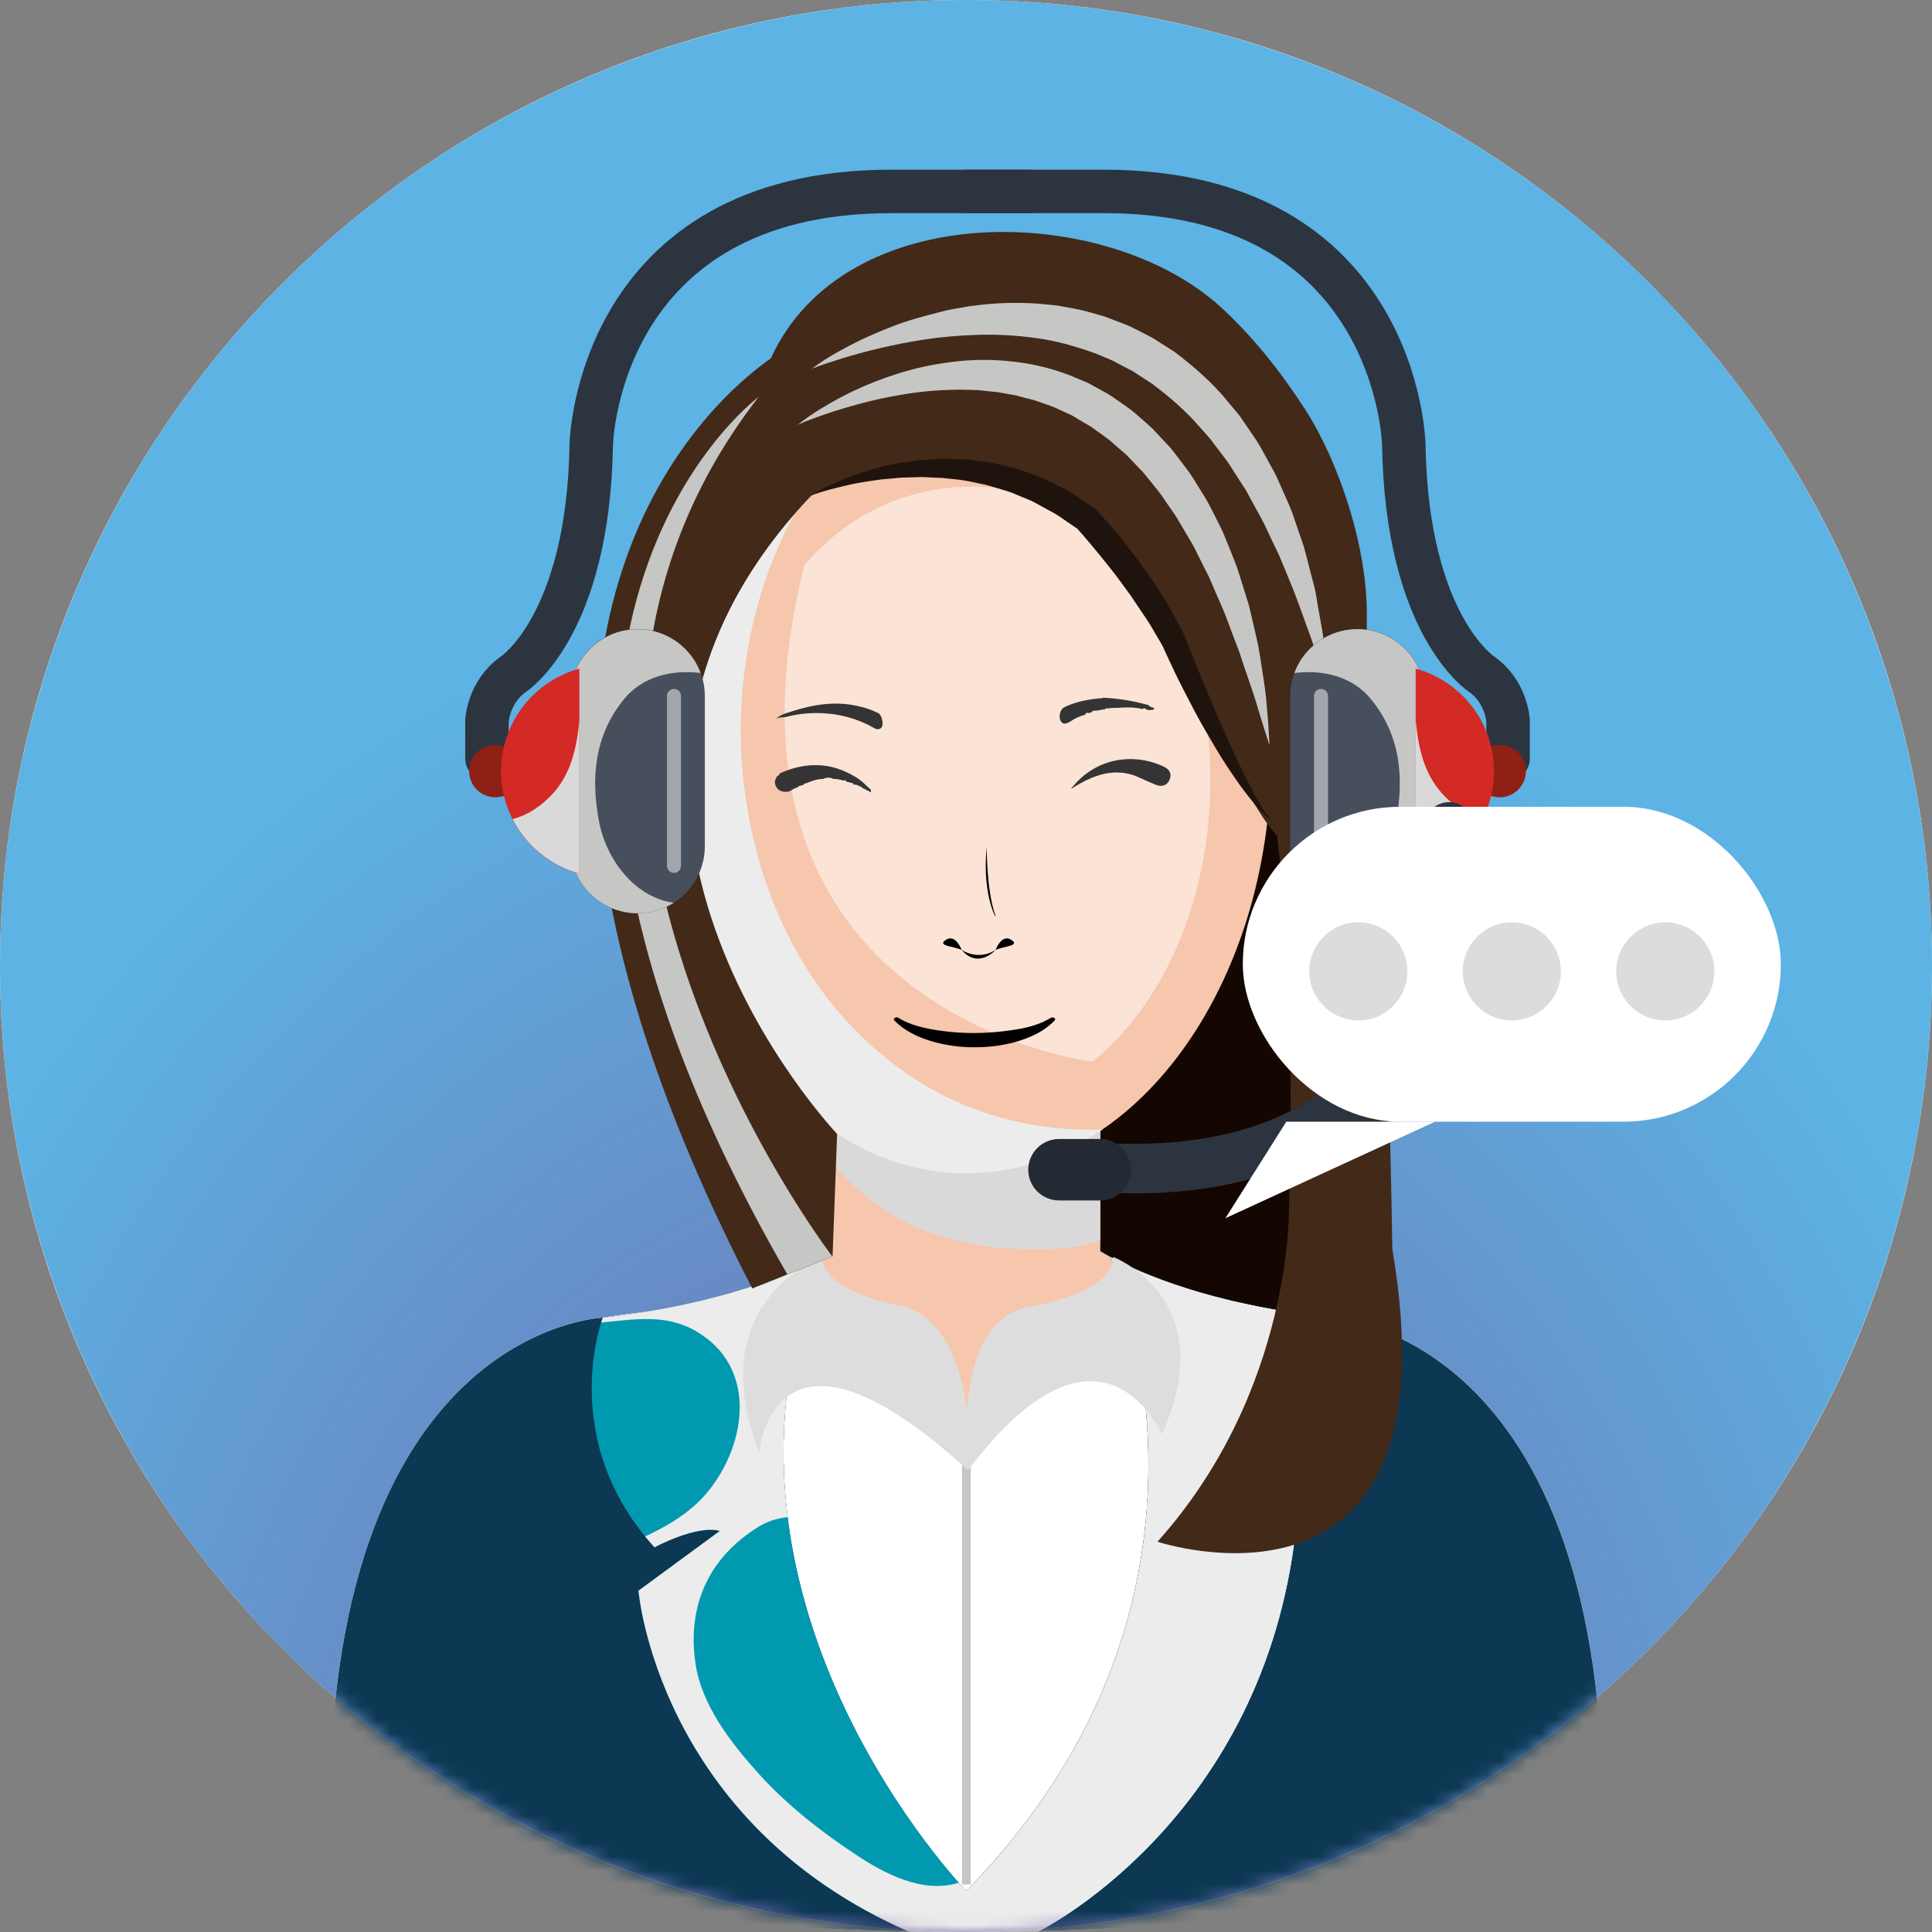 <svg width="141" height="141" viewBox="0 0 141 141" fill="none" xmlns="http://www.w3.org/2000/svg">
<rect x="0" y="0" width="141" height="141" fill="#808080" stroke="none"/>
<path d="M70.5 141C109.436 141 141 109.436 141 70.5C141 31.564 109.436 0 70.5 0C31.564 0 0 31.564 0 70.5C0 109.436 31.564 141 70.5 141Z" fill="#F2F2F2"/>
<circle cx="70.5" cy="70.5" r="70.5" fill="url(#paint0_radial_1_16)"/>
<mask id="mask0_1_16" style="mask-type:alpha" maskUnits="userSpaceOnUse" x="0" y="0" width="141" height="141">
<circle cx="70.5" cy="70.5" r="70.5" fill="#C4C4C4"/>
</mask>
<g mask="url(#mask0_1_16)">
<path d="M110.061 55.366V52.59C110.061 52.59 109.947 50.485 108.141 49.211C108.141 49.211 102.653 45.691 102.45 32.417C102.45 32.417 102.041 13.97 80.566 13.97H70.561" stroke="#2C343F" stroke-width="3.17" stroke-linecap="round" stroke-linejoin="round"/>
<path d="M35.538 55.366V52.59C35.538 52.59 35.653 50.485 37.459 49.211C37.459 49.211 42.946 45.691 43.151 32.417C43.151 32.417 43.559 13.97 65.034 13.97H75.039" stroke="#2C343F" stroke-width="3.17" stroke-linecap="round" stroke-linejoin="round"/>
<path d="M96.18 53.588H56.245V100.736H96.18V53.588Z" fill="#140600"/>
<path d="M97.058 96.166C86.302 94.95 81.005 91.772 80.099 91.181H60.947C60.041 91.772 54.744 94.95 43.988 96.166C43.988 96.166 23.489 96.932 24.061 134.096C24.061 134.096 39.487 141.055 70.52 140.997C101.553 141.055 116.979 134.096 116.979 134.096C117.558 96.932 97.058 96.166 97.058 96.166Z" fill="#F6C6AD"/>
<path d="M43.988 96.166C43.988 96.166 23.488 96.932 24.063 134.096C24.063 134.096 39.49 141.055 70.523 140.997C101.556 141.055 116.982 134.096 116.982 134.096C117.558 96.932 97.055 96.166 97.055 96.166C97.055 96.166 77.094 94.748 70.523 103.247C70.523 103.247 64.184 92.793 43.988 96.166Z" fill="white"/>
<path d="M80.301 80.847H60.745V95.071H80.301V80.847Z" fill="#F6C6AD"/>
<g style="mix-blend-mode:multiply">
<path d="M60.745 84.903C60.961 85.157 61.178 85.409 61.411 85.649C62.017 86.286 62.662 86.885 63.342 87.443L63.402 87.493C63.623 87.653 63.844 87.81 64.072 87.965C64.418 88.198 64.766 88.429 65.126 88.642C65.646 88.95 66.175 89.253 66.718 89.518C66.892 89.587 67.406 89.799 67.56 89.852C68.088 90.03 68.614 90.209 69.152 90.349C69.689 90.489 70.258 90.63 70.819 90.745C70.678 90.717 72.298 90.987 71.909 90.954C73.226 91.114 74.552 91.187 75.878 91.174C76.439 91.163 77.016 91.154 77.583 91.108C77.765 91.094 78.613 90.968 78.698 90.968C79.24 90.85 79.775 90.698 80.302 90.528V80.846H60.745V84.858C60.801 84.946 60.816 84.976 60.745 84.903Z" fill="#D9D9D9"/>
</g>
<path d="M92.772 55.137C92.772 71.977 82.809 85.635 70.523 85.635C58.237 85.635 48.275 71.981 48.275 55.137C48.275 38.293 58.235 27.735 70.523 27.735C82.81 27.735 92.772 38.293 92.772 55.137Z" fill="#F6C6AD"/>
<g style="mix-blend-mode:soft-light" opacity="0.5">
<path d="M58.663 41.378C58.663 41.337 58.679 41.299 58.684 41.261C61.828 37.569 66.165 35.514 70.955 35.514C80.554 35.514 88.336 43.76 88.336 56.921C88.336 65.691 84.877 73.349 79.73 77.485C79.73 77.485 50.639 74.019 58.663 41.378Z" fill="white"/>
</g>
<g style="mix-blend-mode:multiply">
<path d="M67.058 78.927C59.48 74.156 55.344 66.039 54.296 57.316C53.314 49.118 55.397 40.056 60.599 33.567C62.443 31.296 64.709 29.404 67.271 27.994C56.525 29.691 48.275 39.803 48.275 55.137C48.275 71.977 58.238 85.635 70.523 85.635C74.091 85.635 77.465 84.482 80.454 82.434C75.799 82.591 71.133 81.495 67.058 78.927Z" fill="#ECECEC"/>
</g>
<path d="M60.011 91.733C57.934 92.864 52.788 95.172 43.988 96.166C43.988 96.166 23.489 96.932 24.061 134.096C24.061 134.096 39.487 141.055 70.52 140.997C101.553 141.055 116.979 134.096 116.979 134.096C117.555 96.932 97.052 96.166 97.052 96.166C88.251 95.172 83.103 92.862 81.028 91.733C81.028 91.733 91.958 116.09 70.517 138.01C70.523 138.01 49.799 116.654 60.011 91.733Z" fill="#0C3853"/>
<path d="M53.474 109.407C53.482 109.455 53.491 109.501 53.501 109.548C53.578 109.926 53.659 110.307 53.743 110.684L53.91 110.611C53.76 110.217 53.614 109.813 53.474 109.407Z" fill="#00B0C2"/>
<path d="M97.058 96.166C88.256 95.172 83.109 92.862 81.034 91.733C81.034 91.733 91.964 116.09 70.523 138.01C70.523 138.01 49.799 116.654 60.011 91.733C57.934 92.864 52.788 95.172 43.987 96.166C43.987 96.166 40.594 105.037 47.764 112.923C47.764 112.923 50.869 111.251 52.535 111.73L46.596 116.09C46.596 116.09 48 132.994 66.393 140.997H75.711C75.711 140.997 91.661 133.233 94.438 112.684C94.438 112.684 92.953 111.009 88.374 109.579C90.338 108.989 92.406 108.826 94.438 109.1C94.438 109.1 100.478 105.929 97.058 96.166Z" fill="#0099AF"/>
<g style="mix-blend-mode:multiply">
<path d="M97.058 96.166C88.257 95.172 83.109 92.862 81.034 91.733C81.034 91.733 91.964 116.09 70.523 138.01C70.523 138.01 70.321 137.801 69.97 137.406C67.325 138.224 64.524 136.731 62.378 135.301C59.876 133.64 57.423 131.717 55.402 129.482C53.381 127.246 51.192 124.455 50.752 121.365C50.15 117.169 51.714 113.685 55.356 111.428C56.003 111.032 56.733 110.791 57.489 110.726C56.662 104.282 57.532 97.733 60.015 91.728C57.938 92.859 52.792 95.168 43.992 96.162C43.992 96.162 43.944 96.289 43.873 96.521C46.239 96.302 48.553 95.849 50.805 97.156C55.265 99.752 54.521 105.296 51.713 108.804C50.545 110.256 48.867 111.314 47.082 112.13C47.299 112.396 47.525 112.66 47.765 112.924C47.765 112.924 50.871 111.253 52.537 111.731L46.598 116.091C46.598 116.091 48.001 132.996 66.394 140.999H75.712C75.712 140.999 91.662 133.234 94.439 112.685C94.439 112.685 92.955 111.01 88.376 109.58C90.34 108.991 92.407 108.828 94.439 109.101C94.439 109.101 100.478 105.929 97.058 96.166Z" fill="#ECECEC"/>
</g>
<g style="mix-blend-mode:multiply">
<path d="M97.058 96.166C94.851 95.921 92.659 95.556 90.492 95.073C90.941 96.249 91.208 97.486 91.286 98.742C91.427 101.654 90.476 104.901 88.256 106.916C86.941 108.1 85.403 109.011 83.734 109.597C83.725 109.737 83.714 109.87 83.704 110.008C92.051 118.849 81.988 136.737 71.062 137.451C70.883 137.638 70.707 137.826 70.523 138.012L70.461 137.946V141H75.716C75.716 141 91.666 133.236 94.444 112.687C94.444 112.687 92.959 111.011 88.38 109.581C90.344 108.992 92.411 108.829 94.444 109.103C94.444 109.103 100.478 105.929 97.058 96.166Z" fill="#ECECEC"/>
</g>
<path d="M70.838 103.247H70.207V137.533H70.838V103.247Z" fill="#C6C6C5"/>
<path d="M60.011 91.733C60.011 91.733 51.104 94.943 55.408 105.994C55.408 105.994 56.413 94.28 70.648 107.309C70.648 107.309 71.595 97.454 66.157 95.362C66.16 95.362 60.011 94.435 60.011 91.733Z" fill="#DDDDDD"/>
<path d="M81.239 91.733C81.239 91.733 89.254 94.776 84.796 104.681C84.796 104.681 80.375 94.407 70.648 107.309C70.648 107.309 69.265 96.467 75.089 95.362C75.089 95.362 81.239 94.435 81.239 91.733Z" fill="#DDDDDD"/>
<path d="M101.616 91.178C101.616 91.178 101.187 62.514 99.748 45.79C99.748 45.79 99.748 45.611 99.748 45.296C99.888 40.005 97.659 33.614 95.257 29.889C93.501 27.169 91.477 24.593 89.083 22.403C80.725 14.779 61.664 14.325 56.262 26.145C51.179 29.733 30.961 47.721 54.904 94.034L60.761 91.695L61.095 82.757C61.095 82.757 38.018 58.513 59.195 36.181L59.265 36.131C59.244 36.15 59.221 36.167 59.195 36.181C62.908 34.278 67.788 33.84 71.883 34.458C83.233 36.178 85.697 48.631 90.587 57.025C91.414 58.445 92.304 60.053 93.204 60.99C93.999 67.923 94.401 76.741 94.077 87.959C94.077 87.959 94.428 101.404 84.475 112.517C84.458 112.514 106.505 119.841 101.616 91.178Z" fill="#422918"/>
<path d="M59.249 36.131C59.625 35.896 60.014 35.682 60.413 35.489C60.812 35.289 61.222 35.117 61.636 34.949C62.05 34.781 62.478 34.638 62.899 34.487C63.32 34.337 63.757 34.237 64.19 34.11C64.622 33.982 65.067 33.911 65.509 33.819C65.951 33.728 66.401 33.689 66.849 33.621C67.297 33.554 67.751 33.55 68.206 33.509C68.432 33.497 68.661 33.481 68.888 33.48L69.571 33.502C70.029 33.504 70.486 33.532 70.941 33.585L72.308 33.758C72.758 33.85 73.203 33.968 73.652 34.075C74.103 34.177 74.545 34.314 74.974 34.484C75.405 34.649 75.854 34.778 76.271 34.974C76.688 35.171 77.094 35.376 77.516 35.593C77.929 35.799 78.327 36.037 78.704 36.305L79.862 37.071L79.915 37.106L79.987 37.183C80.377 37.604 80.739 38.005 81.1 38.428C81.46 38.85 81.822 39.263 82.152 39.705C82.482 40.147 82.837 40.568 83.157 41.021L84.121 42.37C84.428 42.833 84.726 43.303 85.022 43.773C85.318 44.243 85.583 44.737 85.843 45.234C86.102 45.731 86.393 46.204 86.587 46.745C86.78 47.287 87.022 47.798 87.222 48.327L87.798 49.767L88.425 51.253L89.061 52.737C89.275 53.231 89.493 53.72 89.719 54.212L90.395 55.679C90.625 56.164 90.864 56.648 91.111 57.124C91.358 57.6 91.612 58.077 91.878 58.546L92.299 59.235L92.769 59.898C92.569 59.718 92.36 59.536 92.166 59.337L91.605 58.732C91.257 58.311 90.913 57.882 90.59 57.44C90.267 56.998 89.962 56.543 89.657 56.087C89.352 55.631 89.058 55.171 88.781 54.701C88.22 53.76 87.671 52.817 87.158 51.853L86.404 50.401L86.035 49.67L85.853 49.302L85.763 49.115L85.716 49.023L85.694 48.977L85.683 48.954V48.943L85.656 48.881C85.426 48.417 85.217 47.947 84.999 47.478C84.808 47.004 84.494 46.567 84.243 46.112C83.985 45.654 83.704 45.21 83.401 44.781L82.52 43.466L81.585 42.189C81.274 41.759 80.925 41.355 80.603 40.938C80.28 40.522 79.925 40.119 79.591 39.706C79.257 39.294 78.898 38.892 78.558 38.512L78.683 38.626L77.65 37.924C77.315 37.675 76.961 37.455 76.589 37.264C76.222 37.072 75.86 36.866 75.493 36.665C75.127 36.465 74.727 36.338 74.345 36.17C73.965 35.997 73.572 35.853 73.169 35.742L71.965 35.387L70.729 35.131C70.315 35.049 69.897 34.99 69.476 34.956L68.843 34.885C68.632 34.866 68.422 34.872 68.207 34.858C67.786 34.849 67.356 34.793 66.929 34.823C66.502 34.852 66.072 34.837 65.644 34.869L64.357 34.986C63.936 35.049 63.499 35.099 63.071 35.172C62.643 35.245 62.214 35.321 61.79 35.425C61.366 35.529 60.94 35.624 60.517 35.74C60.095 35.857 59.667 35.986 59.249 36.131Z" fill="#1F140D"/>
<g style="mix-blend-mode:multiply">
<path d="M55.373 28.96C55.373 28.96 30.909 47.031 57.461 93.007L60.745 91.695C60.745 91.695 33.798 56.686 55.373 28.96Z" fill="#C6C6C5"/>
</g>
<g style="mix-blend-mode:multiply">
<g style="mix-blend-mode:multiply">
<path d="M59.249 26.905C59.879 26.44 60.54 26.018 61.227 25.642C62.013 25.198 62.821 24.795 63.648 24.434C64.125 24.218 64.646 24.013 65.192 23.797C65.737 23.581 66.332 23.391 66.96 23.213C67.587 23.035 68.24 22.858 68.924 22.69C69.267 22.601 69.626 22.549 69.983 22.483C70.339 22.417 70.707 22.343 71.083 22.309C72.664 22.095 74.263 22.048 75.854 22.169L77.117 22.291L78.388 22.523C78.819 22.6 79.244 22.701 79.663 22.827L80.3 23.008L80.62 23.099L80.931 23.219L82.184 23.7C82.605 23.866 82.994 24.09 83.4 24.289L84.003 24.598C84.202 24.705 84.388 24.835 84.58 24.955L85.726 25.684C87.162 26.779 88.533 27.966 89.633 29.341C89.914 29.681 90.194 30.014 90.475 30.35L91.203 31.417C91.438 31.773 91.693 32.118 91.905 32.476C92.117 32.834 92.311 33.206 92.51 33.567L93.098 34.64C93.263 35.007 93.425 35.37 93.585 35.729C93.894 36.453 94.239 37.141 94.458 37.855L95.159 39.904C95.346 40.575 95.504 41.23 95.667 41.853C95.83 42.476 96.005 43.066 96.088 43.65C96.171 44.233 96.283 44.772 96.369 45.284C96.455 45.797 96.556 46.267 96.6 46.723C96.645 47.179 96.686 47.581 96.724 47.952C96.803 48.693 96.838 49.278 96.873 49.674C96.908 50.07 96.915 50.283 96.915 50.283L96.711 49.705C96.588 49.327 96.389 48.774 96.17 48.071C96.056 47.719 95.934 47.33 95.798 46.907C95.662 46.483 95.486 46.039 95.314 45.557C94.959 44.597 94.601 43.505 94.105 42.358C93.867 41.782 93.631 41.18 93.366 40.565L92.479 38.699C92.198 38.05 91.825 37.436 91.474 36.783C91.299 36.459 91.121 36.133 90.941 35.801C90.74 35.488 90.535 35.172 90.329 34.852C90.123 34.532 89.919 34.211 89.712 33.887C89.504 33.562 89.253 33.271 89.025 32.959L88.324 32.03L87.549 31.156C86.529 29.964 85.325 28.946 84.076 28.005L83.094 27.367C82.928 27.264 82.772 27.145 82.6 27.054L82.083 26.786L81.567 26.515C81.4 26.418 81.227 26.331 81.049 26.254C80.691 26.105 80.335 25.956 79.981 25.805C78.537 25.283 77.064 24.856 75.582 24.671C74.149 24.467 72.701 24.39 71.255 24.442C69.936 24.479 68.62 24.599 67.316 24.803C65.329 25.117 63.367 25.571 61.443 26.161C60.742 26.389 60.18 26.56 59.816 26.698L59.249 26.905Z" fill="#C6C6C5"/>
</g>
</g>
<g style="mix-blend-mode:multiply">
<g style="mix-blend-mode:multiply">
<path d="M58.227 30.997C58.809 30.532 59.423 30.11 60.065 29.734C60.8 29.288 61.558 28.88 62.334 28.511C63.351 28.031 64.399 27.622 65.471 27.285C66.754 26.875 68.074 26.587 69.411 26.424C70.93 26.222 72.467 26.213 73.988 26.397C75.644 26.577 77.262 27.011 78.785 27.686L79.376 27.935C79.569 28.031 79.754 28.137 79.938 28.24C80.312 28.446 80.697 28.645 81.06 28.871C81.762 29.372 82.504 29.824 83.133 30.415C83.456 30.696 83.788 30.976 84.097 31.271L84.974 32.203L85.41 32.669C85.551 32.827 85.67 33 85.801 33.165L86.563 34.165C86.813 34.493 87.045 34.836 87.256 35.192L87.9 36.233L88.06 36.491L88.2 36.757L88.481 37.288L89.013 38.345C89.188 38.689 89.345 39.042 89.484 39.402C89.625 39.755 89.765 40.103 89.905 40.45C90.046 40.797 90.186 41.136 90.304 41.481L90.629 42.506C90.733 42.843 90.837 43.174 90.938 43.501C91.039 43.828 91.149 44.148 91.219 44.473C91.368 45.116 91.512 45.736 91.651 46.334C91.718 46.633 91.783 46.924 91.846 47.21C91.895 47.499 91.94 47.781 91.986 48.052C92.071 48.601 92.151 49.121 92.226 49.612C92.392 50.583 92.44 51.449 92.507 52.156C92.574 52.864 92.591 53.419 92.619 53.795C92.647 54.172 92.649 54.375 92.649 54.375L92.465 53.821C92.353 53.46 92.172 52.932 91.974 52.258C91.776 51.583 91.537 50.769 91.208 49.848L90.707 48.377C90.624 48.119 90.538 47.854 90.447 47.583C90.345 47.318 90.241 47.044 90.133 46.768C89.923 46.212 89.707 45.634 89.483 45.035C89.261 44.437 88.974 43.845 88.713 43.224L88.31 42.283C88.177 41.964 88.002 41.663 87.848 41.347C87.694 41.031 87.534 40.714 87.372 40.395C87.222 40.068 87.053 39.75 86.864 39.442C86.682 39.13 86.497 38.816 86.303 38.499L86.022 38.022L85.882 37.782L85.737 37.558C85.527 37.256 85.317 36.952 85.103 36.644C84.904 36.329 84.686 36.026 84.452 35.736C84.218 35.447 83.981 35.158 83.75 34.866C83.631 34.726 83.517 34.572 83.394 34.434L83.005 34.031L82.229 33.22C81.958 32.965 81.668 32.736 81.387 32.489C80.85 31.967 80.214 31.587 79.623 31.145C79.313 30.951 78.989 30.778 78.676 30.583C78.517 30.492 78.362 30.394 78.202 30.303L77.706 30.077C77.372 29.936 77.055 29.757 76.713 29.639L75.691 29.278C75.354 29.158 75.002 29.092 74.661 28.998L74.148 28.857L73.63 28.766C73.283 28.713 72.944 28.626 72.598 28.599C72.253 28.572 71.909 28.527 71.57 28.491C71.23 28.454 70.892 28.464 70.556 28.449C70.221 28.433 69.888 28.436 69.559 28.449C68.311 28.471 67.066 28.589 65.836 28.802C64.777 28.974 63.729 29.201 62.694 29.482C61.763 29.734 60.952 29.981 60.291 30.209C59.63 30.436 59.11 30.63 58.762 30.77L58.227 30.997Z" fill="#C6C6C5"/>
</g>
</g>
<path d="M111.365 56.281C111.362 56.788 111.157 57.273 110.797 57.63C110.437 57.988 109.95 58.188 109.442 58.186V58.186C109.191 58.187 108.942 58.138 108.709 58.042C108.476 57.947 108.265 57.806 108.087 57.628C107.908 57.451 107.767 57.24 107.67 57.008C107.573 56.776 107.523 56.527 107.523 56.275V56.275C107.523 56.024 107.574 55.775 107.67 55.543C107.767 55.311 107.909 55.1 108.087 54.923C108.265 54.746 108.477 54.606 108.709 54.51C108.942 54.415 109.191 54.366 109.442 54.367V54.367C109.694 54.366 109.943 54.414 110.176 54.51C110.409 54.605 110.62 54.745 110.799 54.923C110.977 55.1 111.119 55.31 111.216 55.543C111.314 55.775 111.364 56.023 111.365 56.275V56.281Z" fill="#8E2015"/>
<path d="M94.162 50.788C94.163 50.145 94.291 49.508 94.539 48.915C94.787 48.322 95.149 47.783 95.606 47.329C96.062 46.876 96.603 46.517 97.198 46.273C97.793 46.028 98.43 45.904 99.073 45.906V45.906C99.716 45.904 100.353 46.028 100.948 46.273C101.543 46.517 102.084 46.876 102.541 47.329C102.997 47.783 103.359 48.322 103.607 48.915C103.855 49.508 103.983 50.145 103.985 50.788V61.773C103.983 62.416 103.855 63.053 103.607 63.646C103.359 64.24 102.997 64.779 102.541 65.232C102.084 65.686 101.543 66.045 100.948 66.289C100.353 66.533 99.716 66.658 99.073 66.655V66.655C98.43 66.658 97.793 66.533 97.198 66.289C96.603 66.045 96.062 65.686 95.606 65.232C95.149 64.779 94.787 64.24 94.539 63.646C94.291 63.053 94.163 62.416 94.162 61.773V50.788Z" fill="#464F5B"/>
<g style="mix-blend-mode:multiply">
<path d="M100.077 51.051C102.2 53.673 102.487 56.72 101.883 59.941C101.372 62.7 99.309 65.484 96.431 65.886C97.171 66.358 98.024 66.622 98.901 66.651C99.778 66.681 100.647 66.475 101.418 66.055C102.188 65.636 102.832 65.017 103.283 64.264C103.733 63.511 103.974 62.651 103.979 61.773V50.788C103.97 49.639 103.559 48.53 102.817 47.654C102.075 46.777 101.049 46.188 99.917 45.989C98.786 45.79 97.621 45.994 96.624 46.566C95.628 47.137 94.863 48.04 94.463 49.117C96.537 48.861 98.706 49.346 100.077 51.051Z" fill="#C6C6C5"/>
</g>
<g style="mix-blend-mode:soft-light" opacity="0.5">
<path d="M95.899 50.788C95.899 50.721 95.912 50.655 95.938 50.593C95.964 50.532 96.002 50.475 96.049 50.428C96.097 50.381 96.153 50.344 96.215 50.318C96.277 50.293 96.343 50.28 96.41 50.28C96.477 50.28 96.543 50.293 96.605 50.318C96.667 50.344 96.723 50.381 96.77 50.428C96.818 50.475 96.855 50.532 96.881 50.593C96.907 50.655 96.92 50.721 96.921 50.788V63.198C96.921 63.265 96.907 63.331 96.882 63.393C96.856 63.455 96.818 63.511 96.771 63.558C96.723 63.605 96.667 63.642 96.605 63.668C96.543 63.693 96.477 63.706 96.41 63.706C96.343 63.706 96.276 63.693 96.215 63.668C96.153 63.642 96.096 63.605 96.049 63.558C96.001 63.511 95.964 63.455 95.938 63.393C95.912 63.331 95.899 63.265 95.899 63.198V50.788Z" fill="white"/>
</g>
<path d="M103.317 48.8V63.762C104.958 63.315 106.408 62.34 107.441 60.988C108.474 59.636 109.034 57.982 109.034 56.281C109.034 54.579 108.474 52.925 107.441 51.573C106.408 50.221 104.958 49.247 103.317 48.8V48.8Z" fill="#D32A26"/>
<g style="mix-blend-mode:multiply">
<path d="M106.713 59.139C104.212 57.537 103.572 55.273 103.317 52.544V63.756C104.361 63.467 105.333 62.964 106.172 62.279C107.011 61.593 107.698 60.741 108.19 59.776C107.668 59.642 107.169 59.427 106.713 59.139V59.139Z" fill="#D9D9D9"/>
</g>
<path d="M105.753 60.349C105.753 60.349 108.575 86 81.585 85.27" stroke="#2C343F" stroke-width="3.62" stroke-linecap="round" stroke-linejoin="round"/>
<path d="M82.558 85.371C82.556 85.966 82.318 86.535 81.897 86.954C81.477 87.374 80.906 87.61 80.312 87.61H77.288C76.694 87.61 76.124 87.374 75.703 86.954C75.282 86.535 75.045 85.966 75.043 85.371C75.043 84.776 75.279 84.205 75.7 83.784C76.121 83.363 76.693 83.126 77.288 83.126H80.308C80.903 83.126 81.475 83.363 81.896 83.784C82.317 84.205 82.553 84.776 82.553 85.371H82.558Z" fill="#232A33"/>
<path d="M34.236 56.281C34.239 56.788 34.443 57.273 34.803 57.63C35.163 57.988 35.65 58.188 36.157 58.186V58.186C36.665 58.189 37.153 57.989 37.514 57.632C37.875 57.275 38.079 56.789 38.082 56.281V56.281C38.081 55.773 37.877 55.287 37.517 54.929C37.157 54.571 36.669 54.371 36.161 54.372C35.654 54.371 35.166 54.571 34.806 54.929C34.445 55.287 34.242 55.773 34.24 56.281H34.236Z" fill="#8E2015"/>
<path d="M51.439 50.788C51.438 50.145 51.309 49.508 51.061 48.915C50.814 48.322 50.451 47.783 49.995 47.329C49.539 46.876 48.998 46.517 48.403 46.273C47.808 46.028 47.171 45.904 46.528 45.906C45.884 45.904 45.247 46.028 44.652 46.273C44.057 46.517 43.516 46.876 43.06 47.329C42.604 47.783 42.242 48.322 41.994 48.915C41.746 49.508 41.618 50.145 41.616 50.788V61.773C41.618 62.416 41.746 63.053 41.994 63.646C42.242 64.24 42.604 64.779 43.06 65.232C43.516 65.686 44.057 66.045 44.652 66.289C45.247 66.533 45.884 66.658 46.528 66.655V66.655C47.171 66.658 47.808 66.533 48.403 66.289C48.998 66.045 49.539 65.686 49.995 65.232C50.451 64.779 50.814 64.24 51.061 63.646C51.309 63.053 51.438 62.416 51.439 61.773V50.788Z" fill="#464F5B"/>
<g style="mix-blend-mode:multiply">
<path d="M45.52 51.05C43.398 53.673 43.111 56.72 43.715 59.941C44.235 62.699 46.292 65.484 49.169 65.886C48.428 66.358 47.575 66.622 46.698 66.651C45.821 66.681 44.952 66.475 44.182 66.055C43.411 65.636 42.767 65.017 42.317 64.264C41.866 63.511 41.626 62.651 41.62 61.773V50.788C41.631 49.641 42.043 48.533 42.785 47.658C43.527 46.783 44.552 46.195 45.682 45.996C46.812 45.798 47.976 46.001 48.971 46.571C49.967 47.141 50.732 48.042 51.133 49.117C49.062 48.861 46.901 49.346 45.52 51.05Z" fill="#C6C6C5"/>
</g>
<g style="mix-blend-mode:soft-light" opacity="0.5">
<path d="M49.7 50.788C49.7 50.721 49.687 50.655 49.661 50.593C49.635 50.532 49.598 50.475 49.55 50.428C49.503 50.381 49.447 50.344 49.385 50.318C49.323 50.293 49.257 50.28 49.19 50.28C49.123 50.28 49.056 50.293 48.994 50.318C48.932 50.343 48.876 50.381 48.828 50.428C48.781 50.475 48.743 50.531 48.717 50.593C48.691 50.655 48.678 50.721 48.677 50.788V63.198C48.678 63.265 48.691 63.331 48.717 63.393C48.743 63.455 48.781 63.511 48.828 63.558C48.876 63.605 48.932 63.642 48.994 63.668C49.056 63.693 49.123 63.706 49.19 63.706V63.706C49.257 63.706 49.323 63.693 49.385 63.668C49.447 63.642 49.503 63.605 49.551 63.558C49.598 63.511 49.636 63.455 49.661 63.393C49.687 63.331 49.7 63.265 49.7 63.198V50.788Z" fill="white"/>
</g>
<path d="M42.284 48.8V63.762C40.642 63.315 39.193 62.34 38.16 60.988C37.127 59.636 36.567 57.982 36.567 56.281C36.567 54.579 37.127 52.925 38.16 51.573C39.193 50.221 40.642 49.247 42.284 48.8V48.8Z" fill="#D32A26"/>
<g style="mix-blend-mode:multiply">
<path d="M38.888 59.139C41.389 57.537 42.027 55.273 42.284 52.544V63.756C41.24 63.467 40.268 62.964 39.429 62.279C38.59 61.593 37.902 60.741 37.41 59.776C37.933 59.642 38.432 59.427 38.888 59.139V59.139Z" fill="#D9D9D9"/>
</g>
<path d="M78.148 57.594C79.888 55.314 82.667 54.9 84.905 55.936C85.361 56.143 85.527 56.474 85.361 56.89C85.196 57.305 84.823 57.469 84.324 57.263C83.785 57.055 83.329 56.807 82.79 56.599C81.589 56.178 80.427 56.392 79.309 56.931C78.909 57.127 78.521 57.349 78.148 57.594Z" fill="#353435"/>
<path d="M60.075 56.848C59.619 56.848 59.205 57.013 58.79 57.18C58.707 57.18 58.666 57.18 58.666 57.263C58.583 57.304 58.501 57.304 58.416 57.346C58.374 57.345 58.332 57.356 58.295 57.378C58.259 57.4 58.229 57.431 58.21 57.469C57.96 57.511 57.789 57.677 57.588 57.76C57.008 57.885 56.551 57.594 56.551 57.013C56.59 56.882 56.645 56.757 56.717 56.64C56.765 56.623 56.808 56.596 56.844 56.56C56.88 56.525 56.907 56.481 56.925 56.434C58.79 55.604 60.614 55.604 62.398 56.682C62.854 56.931 63.185 57.304 63.558 57.635C63.6 58.091 63.35 57.552 63.31 57.718C63.2 57.625 63.073 57.555 62.937 57.511C62.917 57.473 62.887 57.441 62.85 57.419C62.814 57.397 62.772 57.386 62.729 57.387C62.611 57.295 62.463 57.251 62.315 57.263C62.3 57.222 62.271 57.187 62.233 57.164C62.195 57.141 62.151 57.132 62.107 57.138C62.003 57.091 61.89 57.063 61.776 57.055C61.735 56.931 61.651 56.931 61.568 56.973C61.328 56.891 61.077 56.849 60.823 56.848C60.708 56.787 60.58 56.755 60.449 56.755C60.319 56.755 60.19 56.787 60.075 56.848V56.848Z" fill="#353435"/>
<path d="M56.634 52.454C56.965 52.163 57.381 52.04 57.795 51.915C59.329 51.418 60.904 51.168 62.479 51.501C63.039 51.61 63.582 51.791 64.096 52.04C64.344 52.163 64.517 52.827 64.344 53.075C64.178 53.283 63.972 53.241 63.764 53.118C62.854 52.602 61.854 52.265 60.818 52.123C59.654 51.963 58.471 52.033 57.334 52.329C57.132 52.371 56.842 52.329 56.634 52.454Z" fill="#353435"/>
<path d="M83.662 51.418C83.703 51.418 83.785 51.459 83.828 51.459C83.91 51.624 84.117 51.584 84.242 51.707C84.201 51.874 84.034 51.749 83.951 51.832C83.868 51.832 83.745 51.79 83.662 51.79C83.578 51.667 83.495 51.667 83.371 51.749C82.75 51.584 82.086 51.624 81.464 51.667C81.422 51.624 81.422 51.624 81.382 51.667C81.201 51.658 81.02 51.672 80.843 51.707C80.76 51.667 80.718 51.667 80.677 51.749C80.427 51.79 80.221 51.832 79.975 51.874C79.915 51.854 79.848 51.855 79.788 51.877C79.728 51.9 79.677 51.942 79.644 51.998C79.575 52.008 79.506 52.022 79.438 52.04C79.414 52.028 79.387 52.021 79.36 52.021C79.333 52.021 79.306 52.027 79.282 52.039C79.258 52.051 79.237 52.069 79.221 52.09C79.204 52.112 79.193 52.137 79.188 52.163C78.801 52.261 78.436 52.43 78.111 52.662C77.862 52.785 77.614 52.951 77.409 52.62C77.243 52.329 77.368 51.749 77.657 51.624C78.487 51.211 79.399 51.045 80.311 50.962C80.383 50.968 80.455 50.954 80.519 50.92C81.581 50.971 82.635 51.139 83.662 51.418V51.418Z" fill="#353435"/>
<path d="M71.231 76.43C70.125 76.447 69.023 76.297 67.962 75.985C66.897 75.663 65.997 75.197 65.332 74.535C65.308 74.512 65.285 74.487 65.263 74.461C65.2 74.391 65.225 74.329 65.318 74.28C65.358 74.257 65.403 74.245 65.449 74.247C65.495 74.249 65.54 74.263 65.578 74.289C66.225 74.695 67.001 74.922 67.823 75.088C69.262 75.362 70.731 75.451 72.193 75.355C72.877 75.313 73.558 75.234 74.233 75.119C75.113 74.978 75.945 74.731 76.637 74.312C76.678 74.279 76.728 74.259 76.78 74.254C76.832 74.249 76.885 74.259 76.932 74.284C77.03 74.341 77.038 74.406 76.946 74.503C76.489 74.959 75.952 75.327 75.361 75.588C74.722 75.878 74.049 76.091 73.359 76.222C72.659 76.362 71.946 76.432 71.231 76.43Z" fill="black"/>
<path d="M72.013 61.799C72.013 61.799 71.989 64.978 72.635 66.778C72.843 67.344 71.636 65.415 72.013 61.799Z" fill="black"/>
<path d="M70.182 69.327C70.182 69.327 71.373 70.155 72.66 69.327C72.66 69.327 71.396 70.753 70.182 69.327Z" fill="black"/>
<path d="M72.66 69.327C72.66 69.327 73.092 68.137 73.797 68.585C74.501 69.033 73.284 69.041 72.66 69.327Z" fill="black"/>
<path d="M70.182 69.327C70.182 69.327 69.75 68.137 69.045 68.585C68.341 69.033 69.557 69.041 70.182 69.327Z" fill="black"/>
</g>
<rect x="90.701" y="58.88" width="39.267" height="22.983" rx="11.491" fill="white"/>
<circle cx="99.132" cy="70.892" r="3.58" fill="#DCDCDC"/>
<ellipse cx="110.335" cy="70.892" rx="3.58" ry="3.58" fill="#DCDCDC"/>
<ellipse cx="121.537" cy="70.892" rx="3.58" ry="3.58" fill="#DCDCDC"/>
<path d="M89.43 88.908L93.877 81.863H104.733L89.43 88.908Z" fill="white"/>
<defs>
<radialGradient id="paint0_radial_1_16" cx="0" cy="0" r="1" gradientUnits="userSpaceOnUse" gradientTransform="translate(67.824 141) rotate(-90.789) scale(99.558 84.692)">
<stop stop-color="#7461A6"/>
<stop offset="1" stop-color="#5CB3E4"/>
</radialGradient>
</defs>
</svg>
